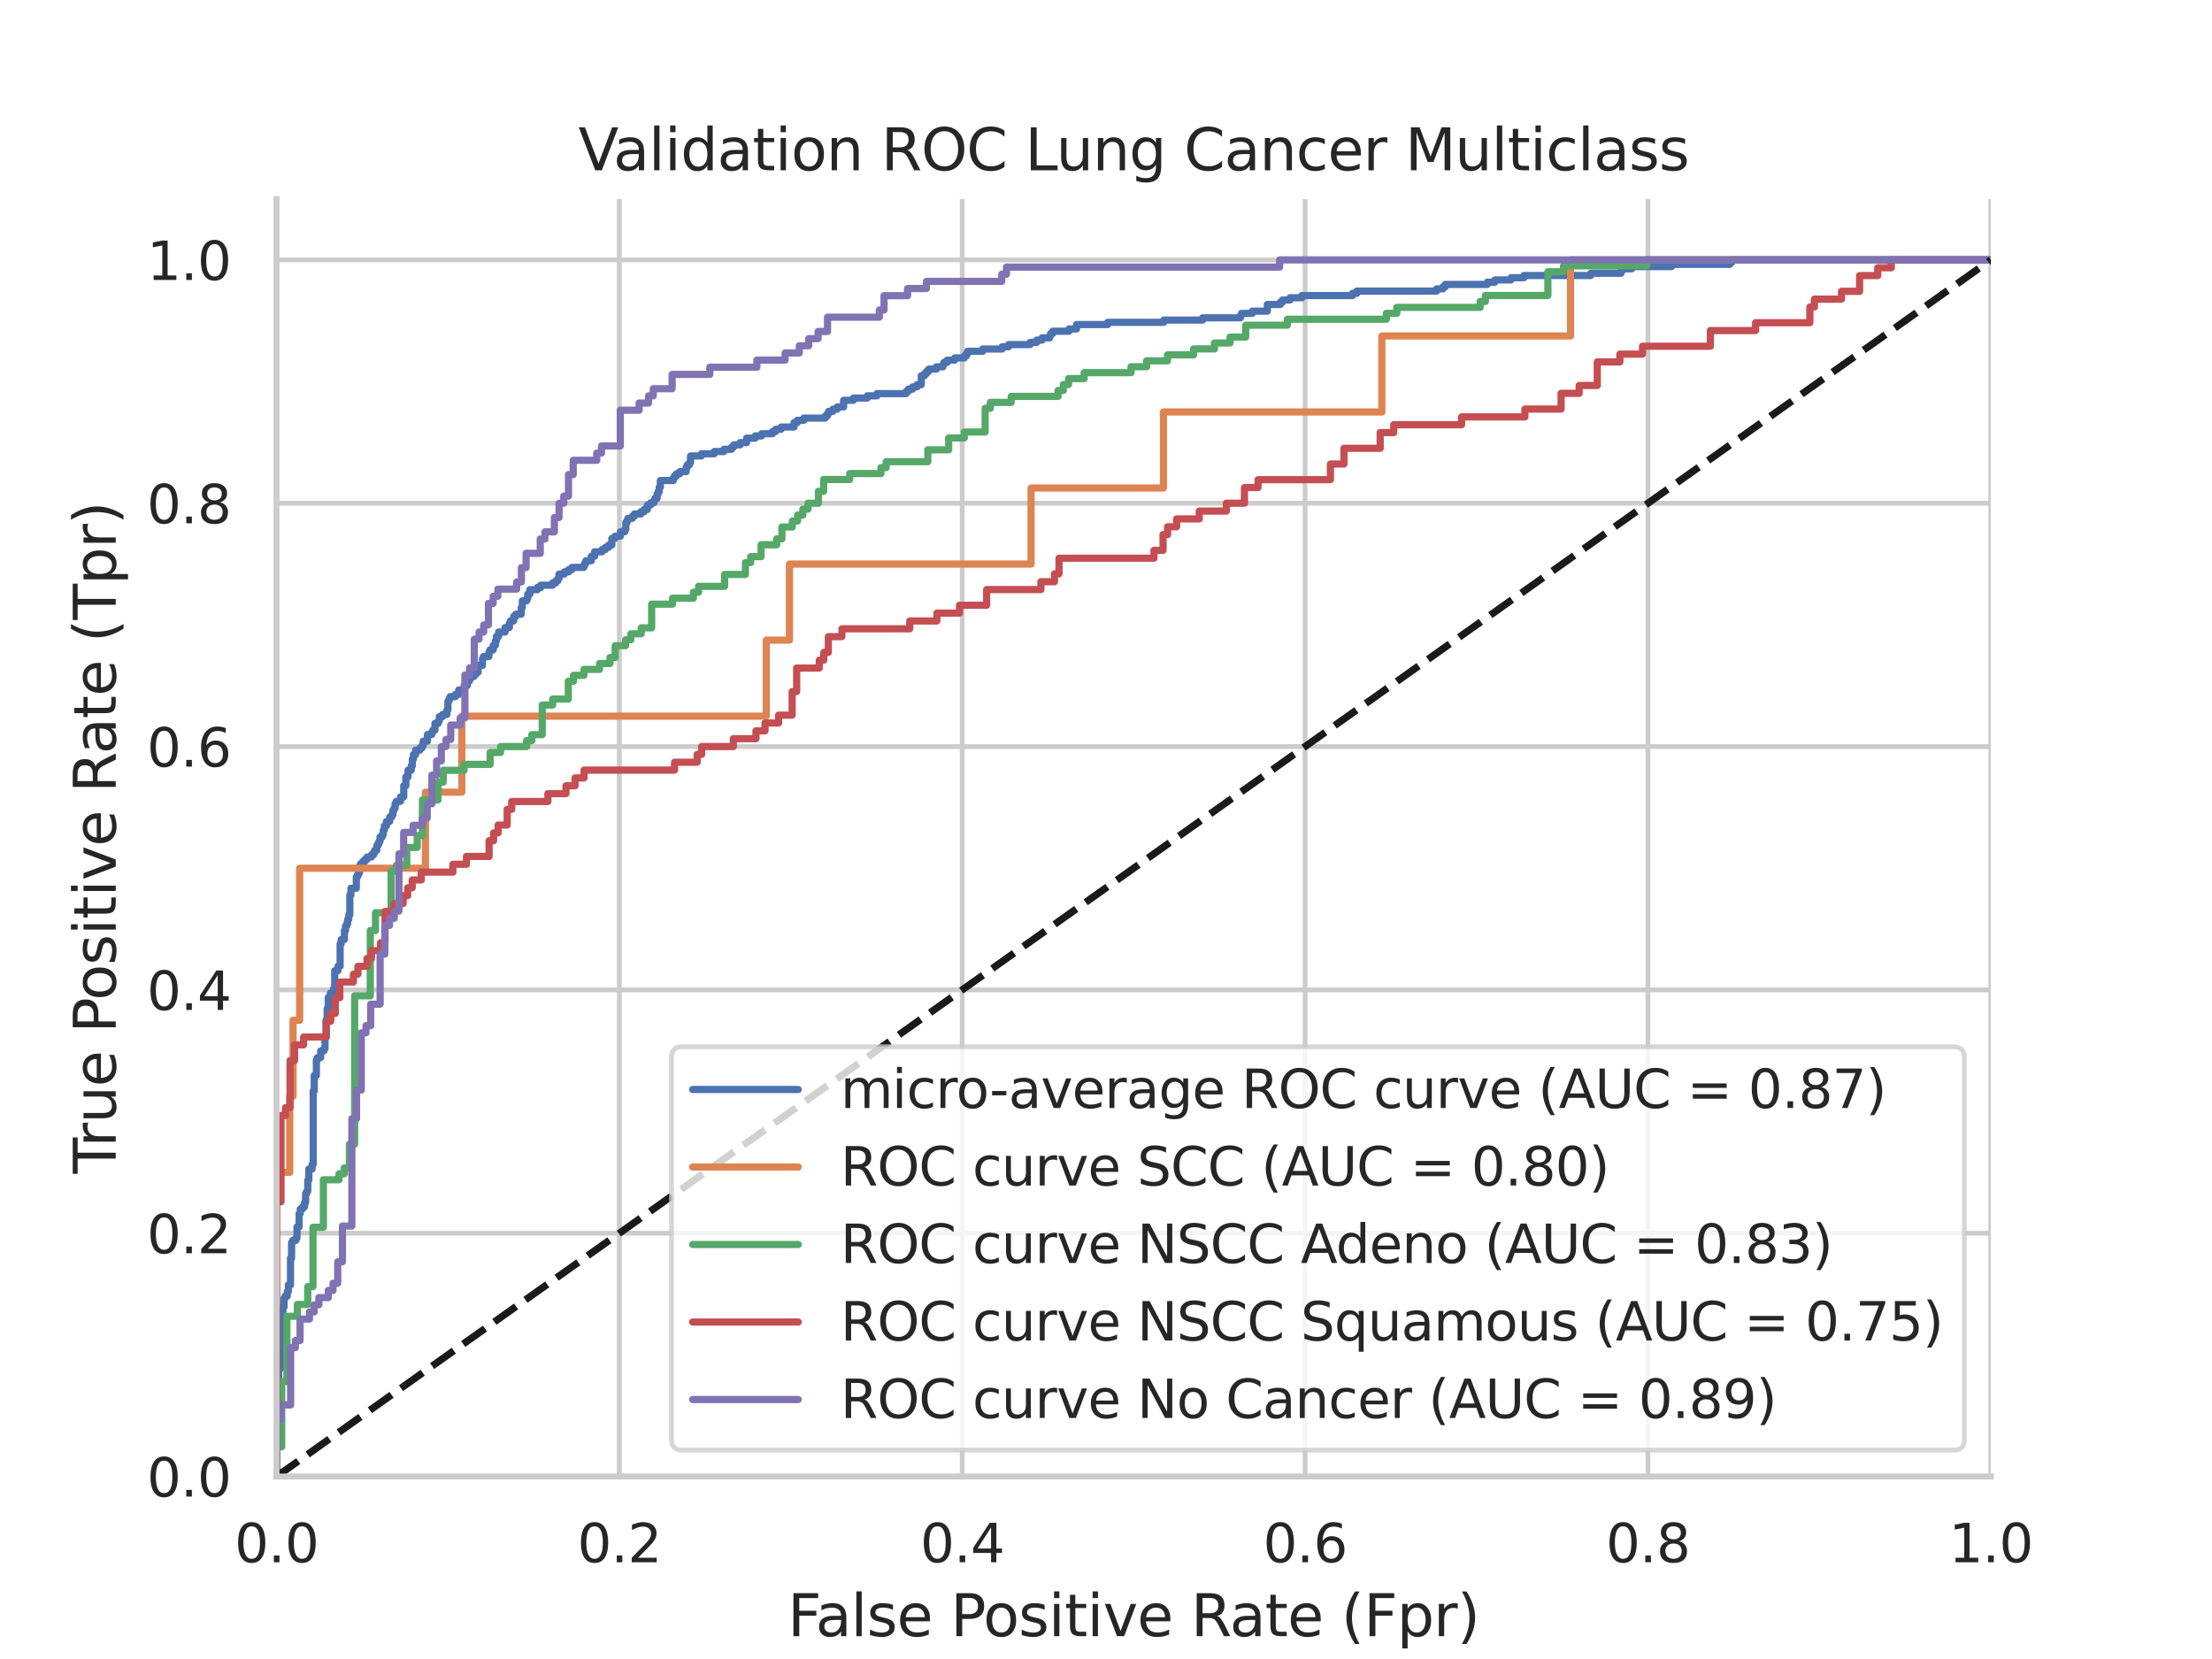 <?xml version="1.0" encoding="utf-8" standalone="no"?>
<!DOCTYPE svg PUBLIC "-//W3C//DTD SVG 1.1//EN"
  "http://www.w3.org/Graphics/SVG/1.1/DTD/svg11.dtd">
<svg xmlns:xlink="http://www.w3.org/1999/xlink" width="460.8pt" height="345.6pt" viewBox="0 0 460.8 345.6" xmlns="http://www.w3.org/2000/svg" version="1.1">
 <defs>
  <style type="text/css">*{stroke-linejoin: round; stroke-linecap: butt}</style>
 </defs>
 <g id="figure_1">
  <g id="patch_1">
   <path d="M 0 345.6 
L 460.8 345.6 
L 460.8 0 
L 0 0 
z
" style="fill: #ffffff"/>
  </g>
  <g id="axes_1">
   <g id="patch_2">
    <path d="M 57.6 307.584 
L 414.72 307.584 
L 414.72 41.472 
L 57.6 41.472 
z
" style="fill: #ffffff"/>
   </g>
   <g id="matplotlib.axis_1">
    <g id="xtick_1">
     <g id="line2d_1">
      <path d="M 57.6 307.584 
L 57.6 41.472 
" clip-path="url(#p9b53046664)" style="fill: none; stroke: #cccccc; stroke-linecap: round"/>
     </g>
     <g id="text_1">
      <!-- 0.0 -->
      <g style="fill: #262626" transform="translate(48.853 325.442) scale(0.11 -0.11)">
       <defs>
        <path id="DejaVuSans-30" d="M 2034 4250 
Q 1547 4250 1301 3770 
Q 1056 3291 1056 2328 
Q 1056 1369 1301 889 
Q 1547 409 2034 409 
Q 2525 409 2770 889 
Q 3016 1369 3016 2328 
Q 3016 3291 2770 3770 
Q 2525 4250 2034 4250 
z
M 2034 4750 
Q 2819 4750 3233 4129 
Q 3647 3509 3647 2328 
Q 3647 1150 3233 529 
Q 2819 -91 2034 -91 
Q 1250 -91 836 529 
Q 422 1150 422 2328 
Q 422 3509 836 4129 
Q 1250 4750 2034 4750 
z
" transform="scale(0.016)"/>
        <path id="DejaVuSans-2e" d="M 684 794 
L 1344 794 
L 1344 0 
L 684 0 
L 684 794 
z
" transform="scale(0.016)"/>
       </defs>
       <use xlink:href="#DejaVuSans-30"/>
       <use xlink:href="#DejaVuSans-2e" x="63.623"/>
       <use xlink:href="#DejaVuSans-30" x="95.41"/>
      </g>
     </g>
    </g>
    <g id="xtick_2">
     <g id="line2d_2">
      <path d="M 129.024 307.584 
L 129.024 41.472 
" clip-path="url(#p9b53046664)" style="fill: none; stroke: #cccccc; stroke-linecap: round"/>
     </g>
     <g id="text_2">
      <!-- 0.2 -->
      <g style="fill: #262626" transform="translate(120.277 325.442) scale(0.11 -0.11)">
       <defs>
        <path id="DejaVuSans-32" d="M 1228 531 
L 3431 531 
L 3431 0 
L 469 0 
L 469 531 
Q 828 903 1448 1529 
Q 2069 2156 2228 2338 
Q 2531 2678 2651 2914 
Q 2772 3150 2772 3378 
Q 2772 3750 2511 3984 
Q 2250 4219 1831 4219 
Q 1534 4219 1204 4116 
Q 875 4013 500 3803 
L 500 4441 
Q 881 4594 1212 4672 
Q 1544 4750 1819 4750 
Q 2544 4750 2975 4387 
Q 3406 4025 3406 3419 
Q 3406 3131 3298 2873 
Q 3191 2616 2906 2266 
Q 2828 2175 2409 1742 
Q 1991 1309 1228 531 
z
" transform="scale(0.016)"/>
       </defs>
       <use xlink:href="#DejaVuSans-30"/>
       <use xlink:href="#DejaVuSans-2e" x="63.623"/>
       <use xlink:href="#DejaVuSans-32" x="95.41"/>
      </g>
     </g>
    </g>
    <g id="xtick_3">
     <g id="line2d_3">
      <path d="M 200.448 307.584 
L 200.448 41.472 
" clip-path="url(#p9b53046664)" style="fill: none; stroke: #cccccc; stroke-linecap: round"/>
     </g>
     <g id="text_3">
      <!-- 0.4 -->
      <g style="fill: #262626" transform="translate(191.701 325.442) scale(0.11 -0.11)">
       <defs>
        <path id="DejaVuSans-34" d="M 2419 4116 
L 825 1625 
L 2419 1625 
L 2419 4116 
z
M 2253 4666 
L 3047 4666 
L 3047 1625 
L 3713 1625 
L 3713 1100 
L 3047 1100 
L 3047 0 
L 2419 0 
L 2419 1100 
L 313 1100 
L 313 1709 
L 2253 4666 
z
" transform="scale(0.016)"/>
       </defs>
       <use xlink:href="#DejaVuSans-30"/>
       <use xlink:href="#DejaVuSans-2e" x="63.623"/>
       <use xlink:href="#DejaVuSans-34" x="95.41"/>
      </g>
     </g>
    </g>
    <g id="xtick_4">
     <g id="line2d_4">
      <path d="M 271.872 307.584 
L 271.872 41.472 
" clip-path="url(#p9b53046664)" style="fill: none; stroke: #cccccc; stroke-linecap: round"/>
     </g>
     <g id="text_4">
      <!-- 0.6 -->
      <g style="fill: #262626" transform="translate(263.125 325.442) scale(0.11 -0.11)">
       <defs>
        <path id="DejaVuSans-36" d="M 2113 2584 
Q 1688 2584 1439 2293 
Q 1191 2003 1191 1497 
Q 1191 994 1439 701 
Q 1688 409 2113 409 
Q 2538 409 2786 701 
Q 3034 994 3034 1497 
Q 3034 2003 2786 2293 
Q 2538 2584 2113 2584 
z
M 3366 4563 
L 3366 3988 
Q 3128 4100 2886 4159 
Q 2644 4219 2406 4219 
Q 1781 4219 1451 3797 
Q 1122 3375 1075 2522 
Q 1259 2794 1537 2939 
Q 1816 3084 2150 3084 
Q 2853 3084 3261 2657 
Q 3669 2231 3669 1497 
Q 3669 778 3244 343 
Q 2819 -91 2113 -91 
Q 1303 -91 875 529 
Q 447 1150 447 2328 
Q 447 3434 972 4092 
Q 1497 4750 2381 4750 
Q 2619 4750 2861 4703 
Q 3103 4656 3366 4563 
z
" transform="scale(0.016)"/>
       </defs>
       <use xlink:href="#DejaVuSans-30"/>
       <use xlink:href="#DejaVuSans-2e" x="63.623"/>
       <use xlink:href="#DejaVuSans-36" x="95.41"/>
      </g>
     </g>
    </g>
    <g id="xtick_5">
     <g id="line2d_5">
      <path d="M 343.296 307.584 
L 343.296 41.472 
" clip-path="url(#p9b53046664)" style="fill: none; stroke: #cccccc; stroke-linecap: round"/>
     </g>
     <g id="text_5">
      <!-- 0.8 -->
      <g style="fill: #262626" transform="translate(334.549 325.442) scale(0.11 -0.11)">
       <defs>
        <path id="DejaVuSans-38" d="M 2034 2216 
Q 1584 2216 1326 1975 
Q 1069 1734 1069 1313 
Q 1069 891 1326 650 
Q 1584 409 2034 409 
Q 2484 409 2743 651 
Q 3003 894 3003 1313 
Q 3003 1734 2745 1975 
Q 2488 2216 2034 2216 
z
M 1403 2484 
Q 997 2584 770 2862 
Q 544 3141 544 3541 
Q 544 4100 942 4425 
Q 1341 4750 2034 4750 
Q 2731 4750 3128 4425 
Q 3525 4100 3525 3541 
Q 3525 3141 3298 2862 
Q 3072 2584 2669 2484 
Q 3125 2378 3379 2068 
Q 3634 1759 3634 1313 
Q 3634 634 3220 271 
Q 2806 -91 2034 -91 
Q 1263 -91 848 271 
Q 434 634 434 1313 
Q 434 1759 690 2068 
Q 947 2378 1403 2484 
z
M 1172 3481 
Q 1172 3119 1398 2916 
Q 1625 2713 2034 2713 
Q 2441 2713 2670 2916 
Q 2900 3119 2900 3481 
Q 2900 3844 2670 4047 
Q 2441 4250 2034 4250 
Q 1625 4250 1398 4047 
Q 1172 3844 1172 3481 
z
" transform="scale(0.016)"/>
       </defs>
       <use xlink:href="#DejaVuSans-30"/>
       <use xlink:href="#DejaVuSans-2e" x="63.623"/>
       <use xlink:href="#DejaVuSans-38" x="95.41"/>
      </g>
     </g>
    </g>
    <g id="xtick_6">
     <g id="line2d_6">
      <path d="M 414.72 307.584 
L 414.72 41.472 
" clip-path="url(#p9b53046664)" style="fill: none; stroke: #cccccc; stroke-linecap: round"/>
     </g>
     <g id="text_6">
      <!-- 1.0 -->
      <g style="fill: #262626" transform="translate(405.973 325.442) scale(0.11 -0.11)">
       <defs>
        <path id="DejaVuSans-31" d="M 794 531 
L 1825 531 
L 1825 4091 
L 703 3866 
L 703 4441 
L 1819 4666 
L 2450 4666 
L 2450 531 
L 3481 531 
L 3481 0 
L 794 0 
L 794 531 
z
" transform="scale(0.016)"/>
       </defs>
       <use xlink:href="#DejaVuSans-31"/>
       <use xlink:href="#DejaVuSans-2e" x="63.623"/>
       <use xlink:href="#DejaVuSans-30" x="95.41"/>
      </g>
     </g>
    </g>
    <g id="text_7">
     <!-- False Positive Rate (Fpr) -->
     <g style="fill: #262626" transform="translate(164.085 340.848) scale(0.12 -0.12)">
      <defs>
       <path id="DejaVuSans-46" d="M 628 4666 
L 3309 4666 
L 3309 4134 
L 1259 4134 
L 1259 2759 
L 3109 2759 
L 3109 2228 
L 1259 2228 
L 1259 0 
L 628 0 
L 628 4666 
z
" transform="scale(0.016)"/>
       <path id="DejaVuSans-61" d="M 2194 1759 
Q 1497 1759 1228 1600 
Q 959 1441 959 1056 
Q 959 750 1161 570 
Q 1363 391 1709 391 
Q 2188 391 2477 730 
Q 2766 1069 2766 1631 
L 2766 1759 
L 2194 1759 
z
M 3341 1997 
L 3341 0 
L 2766 0 
L 2766 531 
Q 2569 213 2275 61 
Q 1981 -91 1556 -91 
Q 1019 -91 701 211 
Q 384 513 384 1019 
Q 384 1609 779 1909 
Q 1175 2209 1959 2209 
L 2766 2209 
L 2766 2266 
Q 2766 2663 2505 2880 
Q 2244 3097 1772 3097 
Q 1472 3097 1187 3025 
Q 903 2953 641 2809 
L 641 3341 
Q 956 3463 1253 3523 
Q 1550 3584 1831 3584 
Q 2591 3584 2966 3190 
Q 3341 2797 3341 1997 
z
" transform="scale(0.016)"/>
       <path id="DejaVuSans-6c" d="M 603 4863 
L 1178 4863 
L 1178 0 
L 603 0 
L 603 4863 
z
" transform="scale(0.016)"/>
       <path id="DejaVuSans-73" d="M 2834 3397 
L 2834 2853 
Q 2591 2978 2328 3040 
Q 2066 3103 1784 3103 
Q 1356 3103 1142 2972 
Q 928 2841 928 2578 
Q 928 2378 1081 2264 
Q 1234 2150 1697 2047 
L 1894 2003 
Q 2506 1872 2764 1633 
Q 3022 1394 3022 966 
Q 3022 478 2636 193 
Q 2250 -91 1575 -91 
Q 1294 -91 989 -36 
Q 684 19 347 128 
L 347 722 
Q 666 556 975 473 
Q 1284 391 1588 391 
Q 1994 391 2212 530 
Q 2431 669 2431 922 
Q 2431 1156 2273 1281 
Q 2116 1406 1581 1522 
L 1381 1569 
Q 847 1681 609 1914 
Q 372 2147 372 2553 
Q 372 3047 722 3315 
Q 1072 3584 1716 3584 
Q 2034 3584 2315 3537 
Q 2597 3491 2834 3397 
z
" transform="scale(0.016)"/>
       <path id="DejaVuSans-65" d="M 3597 1894 
L 3597 1613 
L 953 1613 
Q 991 1019 1311 708 
Q 1631 397 2203 397 
Q 2534 397 2845 478 
Q 3156 559 3463 722 
L 3463 178 
Q 3153 47 2828 -22 
Q 2503 -91 2169 -91 
Q 1331 -91 842 396 
Q 353 884 353 1716 
Q 353 2575 817 3079 
Q 1281 3584 2069 3584 
Q 2775 3584 3186 3129 
Q 3597 2675 3597 1894 
z
M 3022 2063 
Q 3016 2534 2758 2815 
Q 2500 3097 2075 3097 
Q 1594 3097 1305 2825 
Q 1016 2553 972 2059 
L 3022 2063 
z
" transform="scale(0.016)"/>
       <path id="DejaVuSans-20" transform="scale(0.016)"/>
       <path id="DejaVuSans-50" d="M 1259 4147 
L 1259 2394 
L 2053 2394 
Q 2494 2394 2734 2622 
Q 2975 2850 2975 3272 
Q 2975 3691 2734 3919 
Q 2494 4147 2053 4147 
L 1259 4147 
z
M 628 4666 
L 2053 4666 
Q 2838 4666 3239 4311 
Q 3641 3956 3641 3272 
Q 3641 2581 3239 2228 
Q 2838 1875 2053 1875 
L 1259 1875 
L 1259 0 
L 628 0 
L 628 4666 
z
" transform="scale(0.016)"/>
       <path id="DejaVuSans-6f" d="M 1959 3097 
Q 1497 3097 1228 2736 
Q 959 2375 959 1747 
Q 959 1119 1226 758 
Q 1494 397 1959 397 
Q 2419 397 2687 759 
Q 2956 1122 2956 1747 
Q 2956 2369 2687 2733 
Q 2419 3097 1959 3097 
z
M 1959 3584 
Q 2709 3584 3137 3096 
Q 3566 2609 3566 1747 
Q 3566 888 3137 398 
Q 2709 -91 1959 -91 
Q 1206 -91 779 398 
Q 353 888 353 1747 
Q 353 2609 779 3096 
Q 1206 3584 1959 3584 
z
" transform="scale(0.016)"/>
       <path id="DejaVuSans-69" d="M 603 3500 
L 1178 3500 
L 1178 0 
L 603 0 
L 603 3500 
z
M 603 4863 
L 1178 4863 
L 1178 4134 
L 603 4134 
L 603 4863 
z
" transform="scale(0.016)"/>
       <path id="DejaVuSans-74" d="M 1172 4494 
L 1172 3500 
L 2356 3500 
L 2356 3053 
L 1172 3053 
L 1172 1153 
Q 1172 725 1289 603 
Q 1406 481 1766 481 
L 2356 481 
L 2356 0 
L 1766 0 
Q 1100 0 847 248 
Q 594 497 594 1153 
L 594 3053 
L 172 3053 
L 172 3500 
L 594 3500 
L 594 4494 
L 1172 4494 
z
" transform="scale(0.016)"/>
       <path id="DejaVuSans-76" d="M 191 3500 
L 800 3500 
L 1894 563 
L 2988 3500 
L 3597 3500 
L 2284 0 
L 1503 0 
L 191 3500 
z
" transform="scale(0.016)"/>
       <path id="DejaVuSans-52" d="M 2841 2188 
Q 3044 2119 3236 1894 
Q 3428 1669 3622 1275 
L 4263 0 
L 3584 0 
L 2988 1197 
Q 2756 1666 2539 1819 
Q 2322 1972 1947 1972 
L 1259 1972 
L 1259 0 
L 628 0 
L 628 4666 
L 2053 4666 
Q 2853 4666 3247 4331 
Q 3641 3997 3641 3322 
Q 3641 2881 3436 2590 
Q 3231 2300 2841 2188 
z
M 1259 4147 
L 1259 2491 
L 2053 2491 
Q 2509 2491 2742 2702 
Q 2975 2913 2975 3322 
Q 2975 3731 2742 3939 
Q 2509 4147 2053 4147 
L 1259 4147 
z
" transform="scale(0.016)"/>
       <path id="DejaVuSans-28" d="M 1984 4856 
Q 1566 4138 1362 3434 
Q 1159 2731 1159 2009 
Q 1159 1288 1364 580 
Q 1569 -128 1984 -844 
L 1484 -844 
Q 1016 -109 783 600 
Q 550 1309 550 2009 
Q 550 2706 781 3412 
Q 1013 4119 1484 4856 
L 1984 4856 
z
" transform="scale(0.016)"/>
       <path id="DejaVuSans-70" d="M 1159 525 
L 1159 -1331 
L 581 -1331 
L 581 3500 
L 1159 3500 
L 1159 2969 
Q 1341 3281 1617 3432 
Q 1894 3584 2278 3584 
Q 2916 3584 3314 3078 
Q 3713 2572 3713 1747 
Q 3713 922 3314 415 
Q 2916 -91 2278 -91 
Q 1894 -91 1617 61 
Q 1341 213 1159 525 
z
M 3116 1747 
Q 3116 2381 2855 2742 
Q 2594 3103 2138 3103 
Q 1681 3103 1420 2742 
Q 1159 2381 1159 1747 
Q 1159 1113 1420 752 
Q 1681 391 2138 391 
Q 2594 391 2855 752 
Q 3116 1113 3116 1747 
z
" transform="scale(0.016)"/>
       <path id="DejaVuSans-72" d="M 2631 2963 
Q 2534 3019 2420 3045 
Q 2306 3072 2169 3072 
Q 1681 3072 1420 2755 
Q 1159 2438 1159 1844 
L 1159 0 
L 581 0 
L 581 3500 
L 1159 3500 
L 1159 2956 
Q 1341 3275 1631 3429 
Q 1922 3584 2338 3584 
Q 2397 3584 2469 3576 
Q 2541 3569 2628 3553 
L 2631 2963 
z
" transform="scale(0.016)"/>
       <path id="DejaVuSans-29" d="M 513 4856 
L 1013 4856 
Q 1481 4119 1714 3412 
Q 1947 2706 1947 2009 
Q 1947 1309 1714 600 
Q 1481 -109 1013 -844 
L 513 -844 
Q 928 -128 1133 580 
Q 1338 1288 1338 2009 
Q 1338 2731 1133 3434 
Q 928 4138 513 4856 
z
" transform="scale(0.016)"/>
      </defs>
      <use xlink:href="#DejaVuSans-46"/>
      <use xlink:href="#DejaVuSans-61" x="48.395"/>
      <use xlink:href="#DejaVuSans-6c" x="109.674"/>
      <use xlink:href="#DejaVuSans-73" x="137.457"/>
      <use xlink:href="#DejaVuSans-65" x="189.557"/>
      <use xlink:href="#DejaVuSans-20" x="251.08"/>
      <use xlink:href="#DejaVuSans-50" x="282.867"/>
      <use xlink:href="#DejaVuSans-6f" x="339.545"/>
      <use xlink:href="#DejaVuSans-73" x="400.727"/>
      <use xlink:href="#DejaVuSans-69" x="452.826"/>
      <use xlink:href="#DejaVuSans-74" x="480.609"/>
      <use xlink:href="#DejaVuSans-69" x="519.818"/>
      <use xlink:href="#DejaVuSans-76" x="547.602"/>
      <use xlink:href="#DejaVuSans-65" x="606.781"/>
      <use xlink:href="#DejaVuSans-20" x="668.305"/>
      <use xlink:href="#DejaVuSans-52" x="700.092"/>
      <use xlink:href="#DejaVuSans-61" x="767.324"/>
      <use xlink:href="#DejaVuSans-74" x="828.604"/>
      <use xlink:href="#DejaVuSans-65" x="867.812"/>
      <use xlink:href="#DejaVuSans-20" x="929.336"/>
      <use xlink:href="#DejaVuSans-28" x="961.123"/>
      <use xlink:href="#DejaVuSans-46" x="1000.137"/>
      <use xlink:href="#DejaVuSans-70" x="1057.656"/>
      <use xlink:href="#DejaVuSans-72" x="1121.133"/>
      <use xlink:href="#DejaVuSans-29" x="1162.246"/>
     </g>
    </g>
   </g>
   <g id="matplotlib.axis_2">
    <g id="ytick_1">
     <g id="line2d_7">
      <path d="M 57.6 307.584 
L 414.72 307.584 
" clip-path="url(#p9b53046664)" style="fill: none; stroke: #cccccc; stroke-linecap: round"/>
     </g>
     <g id="text_8">
      <!-- 0.0 -->
      <g style="fill: #262626" transform="translate(30.607 311.763) scale(0.11 -0.11)">
       <use xlink:href="#DejaVuSans-30"/>
       <use xlink:href="#DejaVuSans-2e" x="63.623"/>
       <use xlink:href="#DejaVuSans-30" x="95.41"/>
      </g>
     </g>
    </g>
    <g id="ytick_2">
     <g id="line2d_8">
      <path d="M 57.6 256.896 
L 414.72 256.896 
" clip-path="url(#p9b53046664)" style="fill: none; stroke: #cccccc; stroke-linecap: round"/>
     </g>
     <g id="text_9">
      <!-- 0.2 -->
      <g style="fill: #262626" transform="translate(30.607 261.075) scale(0.11 -0.11)">
       <use xlink:href="#DejaVuSans-30"/>
       <use xlink:href="#DejaVuSans-2e" x="63.623"/>
       <use xlink:href="#DejaVuSans-32" x="95.41"/>
      </g>
     </g>
    </g>
    <g id="ytick_3">
     <g id="line2d_9">
      <path d="M 57.6 206.208 
L 414.72 206.208 
" clip-path="url(#p9b53046664)" style="fill: none; stroke: #cccccc; stroke-linecap: round"/>
     </g>
     <g id="text_10">
      <!-- 0.4 -->
      <g style="fill: #262626" transform="translate(30.607 210.387) scale(0.11 -0.11)">
       <use xlink:href="#DejaVuSans-30"/>
       <use xlink:href="#DejaVuSans-2e" x="63.623"/>
       <use xlink:href="#DejaVuSans-34" x="95.41"/>
      </g>
     </g>
    </g>
    <g id="ytick_4">
     <g id="line2d_10">
      <path d="M 57.6 155.52 
L 414.72 155.52 
" clip-path="url(#p9b53046664)" style="fill: none; stroke: #cccccc; stroke-linecap: round"/>
     </g>
     <g id="text_11">
      <!-- 0.6 -->
      <g style="fill: #262626" transform="translate(30.607 159.699) scale(0.11 -0.11)">
       <use xlink:href="#DejaVuSans-30"/>
       <use xlink:href="#DejaVuSans-2e" x="63.623"/>
       <use xlink:href="#DejaVuSans-36" x="95.41"/>
      </g>
     </g>
    </g>
    <g id="ytick_5">
     <g id="line2d_11">
      <path d="M 57.6 104.832 
L 414.72 104.832 
" clip-path="url(#p9b53046664)" style="fill: none; stroke: #cccccc; stroke-linecap: round"/>
     </g>
     <g id="text_12">
      <!-- 0.8 -->
      <g style="fill: #262626" transform="translate(30.607 109.011) scale(0.11 -0.11)">
       <use xlink:href="#DejaVuSans-30"/>
       <use xlink:href="#DejaVuSans-2e" x="63.623"/>
       <use xlink:href="#DejaVuSans-38" x="95.41"/>
      </g>
     </g>
    </g>
    <g id="ytick_6">
     <g id="line2d_12">
      <path d="M 57.6 54.144 
L 414.72 54.144 
" clip-path="url(#p9b53046664)" style="fill: none; stroke: #cccccc; stroke-linecap: round"/>
     </g>
     <g id="text_13">
      <!-- 1.0 -->
      <g style="fill: #262626" transform="translate(30.607 58.323) scale(0.11 -0.11)">
       <use xlink:href="#DejaVuSans-31"/>
       <use xlink:href="#DejaVuSans-2e" x="63.623"/>
       <use xlink:href="#DejaVuSans-30" x="95.41"/>
      </g>
     </g>
    </g>
    <g id="text_14">
     <!-- True Positive Rate (Tpr) -->
     <g style="fill: #262626" transform="translate(24.111 244.493) rotate(-90) scale(0.12 -0.12)">
      <defs>
       <path id="DejaVuSans-54" d="M -19 4666 
L 3928 4666 
L 3928 4134 
L 2272 4134 
L 2272 0 
L 1638 0 
L 1638 4134 
L -19 4134 
L -19 4666 
z
" transform="scale(0.016)"/>
       <path id="DejaVuSans-75" d="M 544 1381 
L 544 3500 
L 1119 3500 
L 1119 1403 
Q 1119 906 1312 657 
Q 1506 409 1894 409 
Q 2359 409 2629 706 
Q 2900 1003 2900 1516 
L 2900 3500 
L 3475 3500 
L 3475 0 
L 2900 0 
L 2900 538 
Q 2691 219 2414 64 
Q 2138 -91 1772 -91 
Q 1169 -91 856 284 
Q 544 659 544 1381 
z
M 1991 3584 
L 1991 3584 
z
" transform="scale(0.016)"/>
      </defs>
      <use xlink:href="#DejaVuSans-54"/>
      <use xlink:href="#DejaVuSans-72" x="46.334"/>
      <use xlink:href="#DejaVuSans-75" x="87.447"/>
      <use xlink:href="#DejaVuSans-65" x="150.826"/>
      <use xlink:href="#DejaVuSans-20" x="212.35"/>
      <use xlink:href="#DejaVuSans-50" x="244.137"/>
      <use xlink:href="#DejaVuSans-6f" x="300.814"/>
      <use xlink:href="#DejaVuSans-73" x="361.996"/>
      <use xlink:href="#DejaVuSans-69" x="414.096"/>
      <use xlink:href="#DejaVuSans-74" x="441.879"/>
      <use xlink:href="#DejaVuSans-69" x="481.088"/>
      <use xlink:href="#DejaVuSans-76" x="508.871"/>
      <use xlink:href="#DejaVuSans-65" x="568.051"/>
      <use xlink:href="#DejaVuSans-20" x="629.574"/>
      <use xlink:href="#DejaVuSans-52" x="661.361"/>
      <use xlink:href="#DejaVuSans-61" x="728.594"/>
      <use xlink:href="#DejaVuSans-74" x="789.873"/>
      <use xlink:href="#DejaVuSans-65" x="829.082"/>
      <use xlink:href="#DejaVuSans-20" x="890.605"/>
      <use xlink:href="#DejaVuSans-28" x="922.393"/>
      <use xlink:href="#DejaVuSans-54" x="961.406"/>
      <use xlink:href="#DejaVuSans-70" x="1022.49"/>
      <use xlink:href="#DejaVuSans-72" x="1085.967"/>
      <use xlink:href="#DejaVuSans-29" x="1127.08"/>
     </g>
    </g>
   </g>
   <g id="line2d_13">
    <path d="M 57.6 307.584 
L 57.6 298.3 
L 57.825 298.3 
L 57.825 289.017 
L 58.049 289.017 
L 58.049 285.304 
L 58.274 285.304 
L 58.274 284.839 
L 58.723 284.839 
L 58.723 273.235 
L 58.948 273.235 
L 58.948 272.307 
L 59.172 272.307 
L 59.172 270.45 
L 59.397 270.45 
L 59.397 269.986 
L 59.846 269.986 
L 59.846 269.057 
L 60.071 269.057 
L 60.071 267.665 
L 60.52 267.665 
L 60.52 262.095 
L 60.744 262.095 
L 60.744 258.846 
L 60.969 258.846 
L 60.969 258.381 
L 61.643 258.381 
L 61.643 257.917 
L 61.867 257.917 
L 61.867 255.596 
L 62.317 255.596 
L 62.317 252.811 
L 62.541 252.811 
L 62.541 251.883 
L 62.99 251.883 
L 62.99 251.419 
L 63.44 251.419 
L 63.44 250.49 
L 63.664 250.49 
L 63.664 248.634 
L 63.889 248.634 
L 63.889 248.169 
L 64.114 248.169 
L 64.114 245.849 
L 64.338 245.849 
L 64.338 243.528 
L 65.012 243.528 
L 65.012 242.599 
L 65.237 242.599 
L 65.237 227.282 
L 65.461 227.282 
L 65.461 224.032 
L 65.91 224.032 
L 65.91 220.783 
L 66.135 220.783 
L 66.135 220.319 
L 66.809 220.319 
L 66.809 218.926 
L 67.483 218.926 
L 67.483 218.462 
L 67.707 218.462 
L 67.707 216.141 
L 67.932 216.141 
L 67.932 212.428 
L 68.156 212.428 
L 68.156 210.107 
L 68.381 210.107 
L 68.381 207.786 
L 68.83 207.786 
L 68.83 206.858 
L 69.504 206.858 
L 69.504 205.929 
L 69.729 205.929 
L 69.729 202.216 
L 70.402 202.216 
L 70.402 201.288 
L 70.852 201.288 
L 70.852 196.646 
L 71.076 196.646 
L 71.076 195.718 
L 71.75 195.718 
L 71.75 193.861 
L 71.975 193.861 
L 71.975 192.933 
L 72.199 192.933 
L 72.199 192.468 
L 72.424 192.468 
L 72.424 191.54 
L 72.648 191.54 
L 72.648 190.612 
L 72.873 190.612 
L 72.873 186.434 
L 73.098 186.434 
L 73.098 185.042 
L 74.221 185.042 
L 74.221 182.721 
L 74.445 182.721 
L 74.445 182.257 
L 74.67 182.257 
L 74.67 181.792 
L 74.894 181.792 
L 74.894 180.4 
L 75.119 180.4 
L 75.119 179.936 
L 75.568 179.936 
L 75.568 179.471 
L 76.018 179.471 
L 76.018 179.007 
L 76.467 179.007 
L 76.467 178.543 
L 77.365 178.543 
L 77.365 178.079 
L 77.814 178.079 
L 77.814 177.615 
L 78.039 177.615 
L 78.039 177.151 
L 78.488 177.151 
L 78.488 176.222 
L 78.713 176.222 
L 78.713 175.758 
L 78.937 175.758 
L 78.937 175.294 
L 79.162 175.294 
L 79.162 174.366 
L 79.611 174.366 
L 79.611 173.901 
L 79.836 173.901 
L 79.836 172.973 
L 80.06 172.973 
L 80.06 172.045 
L 80.51 172.045 
L 80.51 171.116 
L 81.183 171.116 
L 81.183 170.188 
L 81.633 170.188 
L 81.633 169.724 
L 81.857 169.724 
L 81.857 168.795 
L 82.082 168.795 
L 82.082 168.331 
L 82.306 168.331 
L 82.306 167.403 
L 82.531 167.403 
L 82.531 166.939 
L 83.429 166.939 
L 83.429 166.01 
L 84.103 166.01 
L 84.103 163.689 
L 84.552 163.689 
L 84.552 161.833 
L 85.002 161.833 
L 85.002 160.44 
L 85.675 160.44 
L 85.675 159.512 
L 85.9 159.512 
L 85.9 158.119 
L 86.125 158.119 
L 86.125 157.191 
L 86.574 157.191 
L 86.574 156.263 
L 87.472 156.263 
L 87.472 155.799 
L 87.922 155.799 
L 87.922 155.334 
L 88.146 155.334 
L 88.146 154.406 
L 89.045 154.406 
L 89.045 153.013 
L 89.943 153.013 
L 89.943 152.549 
L 90.168 152.549 
L 90.168 152.085 
L 90.617 152.085 
L 90.617 150.693 
L 91.291 150.693 
L 91.291 150.228 
L 91.515 150.228 
L 91.515 149.3 
L 92.189 149.3 
L 92.189 148.836 
L 93.087 148.836 
L 93.087 147.908 
L 93.312 147.908 
L 93.312 146.051 
L 93.537 146.051 
L 93.537 145.587 
L 93.761 145.587 
L 93.761 145.122 
L 94.884 145.122 
L 94.884 144.658 
L 95.558 144.658 
L 95.558 143.73 
L 96.681 143.73 
L 96.681 142.802 
L 97.355 142.802 
L 97.355 141.873 
L 97.804 141.873 
L 97.804 141.409 
L 98.029 141.409 
L 98.029 140.945 
L 98.702 140.945 
L 98.702 140.481 
L 99.152 140.481 
L 99.152 140.017 
L 99.601 140.017 
L 99.601 138.624 
L 100.499 138.624 
L 100.499 137.231 
L 100.724 137.231 
L 100.724 136.767 
L 101.847 136.767 
L 101.847 135.839 
L 102.072 135.839 
L 102.072 135.375 
L 102.745 135.375 
L 102.745 134.446 
L 103.195 134.446 
L 103.195 133.518 
L 103.419 133.518 
L 103.419 132.59 
L 103.868 132.59 
L 103.868 131.661 
L 105.216 131.661 
L 105.216 130.733 
L 106.114 130.733 
L 106.114 129.805 
L 106.339 129.805 
L 106.339 129.34 
L 107.013 129.34 
L 107.013 128.412 
L 107.462 128.412 
L 107.462 127.948 
L 108.585 127.948 
L 108.585 126.555 
L 108.81 126.555 
L 108.81 125.163 
L 109.708 125.163 
L 109.708 124.699 
L 109.933 124.699 
L 109.933 123.77 
L 110.382 123.77 
L 110.382 122.842 
L 111.954 122.842 
L 111.954 122.378 
L 112.628 122.378 
L 112.628 121.914 
L 115.099 121.914 
L 115.099 121.449 
L 115.772 121.449 
L 115.772 120.985 
L 116.222 120.985 
L 116.222 120.521 
L 116.446 120.521 
L 116.446 119.593 
L 117.569 119.593 
L 117.569 119.129 
L 118.468 119.129 
L 118.468 118.664 
L 119.141 118.664 
L 119.141 118.2 
L 121.612 118.2 
L 121.612 117.736 
L 121.837 117.736 
L 121.837 117.272 
L 122.061 117.272 
L 122.061 116.808 
L 123.184 116.808 
L 123.184 115.879 
L 123.858 115.879 
L 123.858 114.951 
L 125.43 114.951 
L 125.43 114.487 
L 126.104 114.487 
L 126.104 114.023 
L 126.778 114.023 
L 126.778 113.559 
L 127.452 113.559 
L 127.452 112.166 
L 128.126 112.166 
L 128.126 111.702 
L 129.249 111.702 
L 129.249 110.773 
L 130.147 110.773 
L 130.147 110.309 
L 130.372 110.309 
L 130.372 108.917 
L 130.596 108.917 
L 130.596 108.453 
L 130.821 108.453 
L 130.821 107.988 
L 131.719 107.988 
L 131.719 107.524 
L 132.168 107.524 
L 132.168 107.06 
L 133.516 107.06 
L 133.516 106.596 
L 134.19 106.596 
L 134.19 106.132 
L 134.864 106.132 
L 134.864 105.203 
L 135.538 105.203 
L 135.538 104.739 
L 136.211 104.739 
L 136.211 104.275 
L 136.436 104.275 
L 136.436 103.811 
L 136.885 103.811 
L 136.885 102.882 
L 137.11 102.882 
L 137.11 102.418 
L 137.334 102.418 
L 137.334 101.49 
L 137.559 101.49 
L 137.559 100.097 
L 140.254 100.097 
L 140.254 99.633 
L 140.479 99.633 
L 140.479 99.169 
L 140.928 99.169 
L 140.928 98.705 
L 141.602 98.705 
L 141.602 98.241 
L 142.949 98.241 
L 142.949 97.312 
L 143.174 97.312 
L 143.174 96.848 
L 143.623 96.848 
L 143.623 96.384 
L 143.848 96.384 
L 143.848 94.991 
L 146.094 94.991 
L 146.094 94.527 
L 148.789 94.527 
L 148.789 94.063 
L 150.811 94.063 
L 150.811 93.599 
L 152.383 93.599 
L 152.383 93.135 
L 152.832 93.135 
L 152.832 92.671 
L 154.18 92.671 
L 154.18 92.206 
L 155.527 92.206 
L 155.527 91.278 
L 157.324 91.278 
L 157.324 90.814 
L 158.672 90.814 
L 158.672 90.35 
L 160.918 90.35 
L 160.918 89.886 
L 161.592 89.886 
L 161.592 89.421 
L 162.715 89.421 
L 162.715 88.957 
L 165.41 88.957 
L 165.41 88.029 
L 166.084 88.029 
L 166.084 87.565 
L 167.431 87.565 
L 167.431 87.1 
L 171.923 87.1 
L 171.923 86.636 
L 172.373 86.636 
L 172.373 86.172 
L 172.597 86.172 
L 172.597 85.708 
L 173.496 85.708 
L 173.496 85.244 
L 174.394 85.244 
L 174.394 84.78 
L 175.742 84.78 
L 175.742 83.387 
L 177.763 83.387 
L 177.763 82.923 
L 180.683 82.923 
L 180.683 82.459 
L 182.704 82.459 
L 182.704 81.995 
L 188.769 81.995 
L 188.769 81.53 
L 189.218 81.53 
L 189.218 81.066 
L 190.116 81.066 
L 190.116 80.602 
L 191.015 80.602 
L 191.015 80.138 
L 191.913 80.138 
L 191.913 78.281 
L 192.587 78.281 
L 192.587 77.817 
L 193.036 77.817 
L 193.036 77.353 
L 193.485 77.353 
L 193.485 76.889 
L 195.058 76.889 
L 195.058 76.424 
L 196.405 76.424 
L 196.405 75.96 
L 196.63 75.96 
L 196.63 75.496 
L 197.304 75.496 
L 197.304 75.032 
L 198.876 75.032 
L 198.876 74.568 
L 200.897 74.568 
L 200.897 74.104 
L 201.346 74.104 
L 201.346 73.639 
L 201.571 73.639 
L 201.571 73.175 
L 204.715 73.175 
L 204.715 72.711 
L 208.758 72.711 
L 208.758 72.247 
L 210.106 72.247 
L 210.106 71.783 
L 214.598 71.783 
L 214.598 71.319 
L 215.946 71.319 
L 215.946 70.854 
L 217.069 70.854 
L 217.069 70.39 
L 218.641 70.39 
L 218.641 69.926 
L 218.866 69.926 
L 218.866 69.462 
L 219.315 69.462 
L 219.315 68.998 
L 222.684 68.998 
L 222.684 68.533 
L 224.256 68.533 
L 224.256 67.605 
L 230.77 67.605 
L 230.77 67.141 
L 242.449 67.141 
L 242.449 66.677 
L 250.535 66.677 
L 250.535 66.213 
L 258.396 66.213 
L 258.396 65.748 
L 258.62 65.748 
L 258.62 65.284 
L 260.866 65.284 
L 260.866 64.82 
L 264.011 64.82 
L 264.011 63.428 
L 266.706 63.428 
L 266.706 62.963 
L 267.155 62.963 
L 267.155 62.499 
L 268.728 62.499 
L 268.728 62.035 
L 271.198 62.035 
L 271.198 61.571 
L 281.755 61.571 
L 281.755 61.107 
L 282.653 61.107 
L 282.653 60.642 
L 299.274 60.642 
L 299.274 60.178 
L 300.621 60.178 
L 300.621 59.714 
L 301.07 59.714 
L 301.07 59.25 
L 309.83 59.25 
L 309.83 58.786 
L 311.402 58.786 
L 311.402 58.322 
L 314.771 58.322 
L 314.771 57.857 
L 317.467 57.857 
L 317.467 57.393 
L 331.392 57.393 
L 331.392 56.929 
L 337.681 56.929 
L 337.681 56.465 
L 337.906 56.465 
L 337.906 56.001 
L 339.927 56.001 
L 339.927 55.537 
L 348.237 55.537 
L 348.237 55.072 
L 360.366 55.072 
L 360.366 54.608 
L 360.815 54.608 
L 360.815 54.144 
L 414.72 54.144 
L 414.72 54.144 
" clip-path="url(#p9b53046664)" style="fill: none; stroke: #4c72b0; stroke-width: 1.5; stroke-linecap: round"/>
   </g>
   <g id="line2d_14">
    <path d="M 57.6 307.584 
L 57.6 291.744 
L 57.6 244.224 
L 60.358 244.224 
L 60.358 228.384 
L 61.047 228.384 
L 61.047 212.544 
L 62.426 212.544 
L 62.426 180.864 
L 88.624 180.864 
L 88.624 165.024 
L 96.208 165.024 
L 96.208 149.184 
L 159.634 149.184 
L 159.634 133.344 
L 164.46 133.344 
L 164.46 117.504 
L 214.788 117.504 
L 214.788 101.664 
L 242.365 101.664 
L 242.365 85.824 
L 287.867 85.824 
L 287.867 69.984 
L 327.164 69.984 
L 327.164 54.144 
L 414.72 54.144 
" clip-path="url(#p9b53046664)" style="fill: none; stroke: #dd8452; stroke-width: 1.5; stroke-linecap: round"/>
   </g>
   <g id="line2d_15">
    <path d="M 57.6 307.584 
L 57.6 301.403 
L 58.685 301.403 
L 58.685 287.803 
L 59.771 287.803 
L 59.771 274.204 
L 61.942 274.204 
L 61.942 271.732 
L 64.113 271.732 
L 64.113 268.023 
L 65.198 268.023 
L 65.198 255.66 
L 67.369 255.66 
L 67.369 245.769 
L 70.626 245.769 
L 70.626 244.533 
L 71.711 244.533 
L 71.711 243.297 
L 72.797 243.297 
L 72.797 238.352 
L 73.882 238.352 
L 73.882 207.444 
L 77.138 207.444 
L 77.138 193.845 
L 78.224 193.845 
L 78.224 190.136 
L 81.48 190.136 
L 81.48 181.482 
L 82.566 181.482 
L 82.566 180.246 
L 84.737 180.246 
L 84.737 176.537 
L 86.908 176.537 
L 86.908 174.064 
L 87.993 174.064 
L 87.993 166.647 
L 91.25 166.647 
L 91.25 162.938 
L 92.335 162.938 
L 92.335 160.465 
L 96.677 160.465 
L 96.677 159.229 
L 102.104 159.229 
L 102.104 156.756 
L 104.275 156.756 
L 104.275 155.52 
L 109.703 155.52 
L 109.703 154.284 
L 110.788 154.284 
L 110.788 153.047 
L 112.959 153.047 
L 112.959 146.866 
L 115.13 146.866 
L 115.13 145.63 
L 118.386 145.63 
L 118.386 141.921 
L 119.472 141.921 
L 119.472 140.684 
L 121.643 140.684 
L 121.643 139.448 
L 124.899 139.448 
L 124.899 138.212 
L 127.07 138.212 
L 127.07 136.976 
L 128.156 136.976 
L 128.156 134.503 
L 130.327 134.503 
L 130.327 133.267 
L 131.412 133.267 
L 131.412 132.03 
L 133.583 132.03 
L 133.583 130.794 
L 135.754 130.794 
L 135.754 125.849 
L 140.096 125.849 
L 140.096 124.613 
L 144.438 124.613 
L 144.438 123.376 
L 145.523 123.376 
L 145.523 122.14 
L 150.951 122.14 
L 150.951 119.668 
L 155.292 119.668 
L 155.292 117.195 
L 156.378 117.195 
L 156.378 115.959 
L 158.549 115.959 
L 158.549 113.486 
L 161.805 113.486 
L 161.805 112.25 
L 162.891 112.25 
L 162.891 109.777 
L 165.062 109.777 
L 165.062 108.541 
L 166.147 108.541 
L 166.147 107.305 
L 167.233 107.305 
L 167.233 106.068 
L 168.318 106.068 
L 168.318 104.832 
L 170.489 104.832 
L 170.489 102.359 
L 171.574 102.359 
L 171.574 99.887 
L 177.002 99.887 
L 177.002 98.651 
L 183.515 98.651 
L 183.515 97.414 
L 184.6 97.414 
L 184.6 96.178 
L 193.284 96.178 
L 193.284 93.705 
L 197.626 93.705 
L 197.626 91.233 
L 200.882 91.233 
L 200.882 89.996 
L 205.224 89.996 
L 205.224 85.051 
L 206.31 85.051 
L 206.31 83.815 
L 210.651 83.815 
L 210.651 82.579 
L 220.421 82.579 
L 220.421 81.342 
L 221.506 81.342 
L 221.506 80.106 
L 222.592 80.106 
L 222.592 78.87 
L 225.848 78.87 
L 225.848 77.634 
L 235.617 77.634 
L 235.617 76.397 
L 238.874 76.397 
L 238.874 75.161 
L 243.216 75.161 
L 243.216 73.925 
L 248.643 73.925 
L 248.643 72.688 
L 252.985 72.688 
L 252.985 71.452 
L 256.241 71.452 
L 256.241 70.216 
L 259.498 70.216 
L 259.498 67.743 
L 268.181 67.743 
L 268.181 66.507 
L 288.805 66.507 
L 288.805 65.271 
L 290.976 65.271 
L 290.976 64.034 
L 308.344 64.034 
L 308.344 62.798 
L 309.429 62.798 
L 309.429 61.562 
L 322.455 61.562 
L 322.455 56.617 
L 325.711 56.617 
L 325.711 55.38 
L 343.079 55.38 
L 343.079 54.144 
L 414.72 54.144 
L 414.72 54.144 
" clip-path="url(#p9b53046664)" style="fill: none; stroke: #55a868; stroke-width: 1.5; stroke-linecap: round"/>
   </g>
   <g id="line2d_16">
    <path d="M 57.6 307.584 
L 57.6 250.356 
L 58.542 250.356 
L 58.542 232.37 
L 59.485 232.37 
L 59.485 230.734 
L 60.427 230.734 
L 60.427 220.924 
L 61.369 220.924 
L 61.369 217.654 
L 63.254 217.654 
L 63.254 216.019 
L 67.965 216.019 
L 67.965 212.748 
L 68.907 212.748 
L 68.907 211.113 
L 69.849 211.113 
L 69.849 207.843 
L 70.792 207.843 
L 70.792 204.573 
L 73.619 204.573 
L 73.619 202.938 
L 74.561 202.938 
L 74.561 201.303 
L 76.445 201.303 
L 76.445 199.668 
L 77.388 199.668 
L 77.388 198.033 
L 79.272 198.033 
L 79.272 196.397 
L 80.214 196.397 
L 80.214 189.857 
L 82.099 189.857 
L 82.099 188.222 
L 83.984 188.222 
L 83.984 186.587 
L 84.926 186.587 
L 84.926 184.952 
L 85.868 184.952 
L 85.868 183.317 
L 87.753 183.317 
L 87.753 181.682 
L 94.348 181.682 
L 94.348 180.046 
L 97.175 180.046 
L 97.175 178.411 
L 101.887 178.411 
L 101.887 175.141 
L 102.829 175.141 
L 102.829 173.506 
L 103.771 173.506 
L 103.771 171.871 
L 105.656 171.871 
L 105.656 168.601 
L 106.598 168.601 
L 106.598 166.966 
L 114.136 166.966 
L 114.136 165.331 
L 117.905 165.331 
L 117.905 163.695 
L 119.79 163.695 
L 119.79 162.06 
L 121.674 162.06 
L 121.674 160.425 
L 140.52 160.425 
L 140.52 158.79 
L 145.231 158.79 
L 145.231 157.155 
L 146.173 157.155 
L 146.173 155.52 
L 152.769 155.52 
L 152.769 153.885 
L 157.481 153.885 
L 157.481 152.25 
L 159.365 152.25 
L 159.365 150.615 
L 162.192 150.615 
L 162.192 148.98 
L 165.019 148.98 
L 165.019 144.074 
L 165.961 144.074 
L 165.961 139.169 
L 170.672 139.169 
L 170.672 137.534 
L 171.615 137.534 
L 171.615 135.899 
L 172.557 135.899 
L 172.557 132.629 
L 175.384 132.629 
L 175.384 130.994 
L 189.518 130.994 
L 189.518 129.358 
L 195.171 129.358 
L 195.171 127.723 
L 199.883 127.723 
L 199.883 126.088 
L 205.536 126.088 
L 205.536 122.818 
L 216.843 122.818 
L 216.843 121.183 
L 219.67 121.183 
L 219.67 119.548 
L 220.613 119.548 
L 220.613 116.278 
L 240.4 116.278 
L 240.4 114.643 
L 242.285 114.643 
L 242.285 111.372 
L 243.227 111.372 
L 243.227 109.737 
L 245.112 109.737 
L 245.112 108.102 
L 249.823 108.102 
L 249.823 106.467 
L 255.477 106.467 
L 255.477 104.832 
L 259.246 104.832 
L 259.246 101.562 
L 262.072 101.562 
L 262.072 99.927 
L 277.149 99.927 
L 277.149 96.657 
L 279.976 96.657 
L 279.976 93.386 
L 287.514 93.386 
L 287.514 90.116 
L 290.34 90.116 
L 290.34 88.481 
L 304.475 88.481 
L 304.475 86.846 
L 317.666 86.846 
L 317.666 85.211 
L 325.204 85.211 
L 325.204 81.941 
L 328.974 81.941 
L 328.974 80.306 
L 332.743 80.306 
L 332.743 75.4 
L 337.454 75.4 
L 337.454 73.765 
L 342.165 73.765 
L 342.165 72.13 
L 356.299 72.13 
L 356.299 68.86 
L 365.722 68.86 
L 365.722 67.225 
L 377.029 67.225 
L 377.029 63.955 
L 377.972 63.955 
L 377.972 62.319 
L 383.625 62.319 
L 383.625 60.684 
L 387.394 60.684 
L 387.394 57.414 
L 391.163 57.414 
L 391.163 55.779 
L 393.99 55.779 
L 393.99 54.144 
L 414.72 54.144 
L 414.72 54.144 
" clip-path="url(#p9b53046664)" style="fill: none; stroke: #c44e52; stroke-width: 1.5; stroke-linecap: round"/>
   </g>
   <g id="line2d_17">
    <path d="M 57.6 307.584 
L 57.6 295.657 
L 58.581 295.657 
L 58.581 292.676 
L 60.543 292.676 
L 60.543 280.749 
L 61.524 280.749 
L 61.524 279.258 
L 62.505 279.258 
L 62.505 274.786 
L 64.468 274.786 
L 64.468 273.295 
L 65.449 273.295 
L 65.449 271.804 
L 66.43 271.804 
L 66.43 270.313 
L 68.392 270.313 
L 68.392 268.823 
L 69.373 268.823 
L 69.373 267.332 
L 70.354 267.332 
L 70.354 262.859 
L 71.335 262.859 
L 71.335 255.405 
L 73.298 255.405 
L 73.298 233.043 
L 74.279 233.043 
L 74.279 227.08 
L 75.26 227.08 
L 75.26 215.153 
L 76.241 215.153 
L 76.241 213.662 
L 77.222 213.662 
L 77.222 209.19 
L 79.184 209.19 
L 79.184 198.754 
L 80.165 198.754 
L 80.165 192.791 
L 81.146 192.791 
L 81.146 191.3 
L 82.127 191.3 
L 82.127 189.809 
L 83.109 189.809 
L 83.109 177.882 
L 84.09 177.882 
L 84.09 173.41 
L 86.052 173.41 
L 86.052 171.919 
L 88.014 171.919 
L 88.014 170.428 
L 88.995 170.428 
L 88.995 167.447 
L 89.976 167.447 
L 89.976 161.483 
L 90.957 161.483 
L 90.957 158.502 
L 91.938 158.502 
L 91.938 155.52 
L 92.92 155.52 
L 92.92 154.029 
L 93.901 154.029 
L 93.901 151.048 
L 95.863 151.048 
L 95.863 149.557 
L 96.844 149.557 
L 96.844 140.612 
L 97.825 140.612 
L 97.825 139.121 
L 98.806 139.121 
L 98.806 133.158 
L 99.787 133.158 
L 99.787 131.667 
L 100.768 131.667 
L 100.768 130.176 
L 101.749 130.176 
L 101.749 125.704 
L 102.731 125.704 
L 102.731 124.213 
L 103.712 124.213 
L 103.712 122.722 
L 107.636 122.722 
L 107.636 121.231 
L 108.617 121.231 
L 108.617 118.249 
L 109.598 118.249 
L 109.598 115.268 
L 112.542 115.268 
L 112.542 112.286 
L 113.523 112.286 
L 113.523 110.795 
L 115.485 110.795 
L 115.485 107.814 
L 116.466 107.814 
L 116.466 104.832 
L 117.447 104.832 
L 117.447 103.341 
L 118.428 103.341 
L 118.428 98.869 
L 119.409 98.869 
L 119.409 95.887 
L 124.315 95.887 
L 124.315 94.396 
L 125.296 94.396 
L 125.296 92.905 
L 129.22 92.905 
L 129.22 85.451 
L 133.145 85.451 
L 133.145 83.96 
L 135.107 83.96 
L 135.107 82.47 
L 136.088 82.47 
L 136.088 80.979 
L 140.012 80.979 
L 140.012 77.997 
L 147.861 77.997 
L 147.861 76.506 
L 157.672 76.506 
L 157.672 75.016 
L 163.559 75.016 
L 163.559 73.525 
L 166.502 73.525 
L 166.502 72.034 
L 168.464 72.034 
L 168.464 70.543 
L 170.426 70.543 
L 170.426 69.052 
L 172.389 69.052 
L 172.389 66.071 
L 183.181 66.071 
L 183.181 64.58 
L 184.162 64.58 
L 184.162 61.598 
L 189.067 61.598 
L 189.067 60.107 
L 192.992 60.107 
L 192.992 58.616 
L 208.689 58.616 
L 208.689 57.126 
L 209.67 57.126 
L 209.67 55.635 
L 266.574 55.635 
L 266.574 54.144 
L 414.72 54.144 
L 414.72 54.144 
" clip-path="url(#p9b53046664)" style="fill: none; stroke: #8172b3; stroke-width: 1.5; stroke-linecap: round"/>
   </g>
   <g id="line2d_18">
    <path d="M 57.6 307.584 
L 414.72 54.144 
" clip-path="url(#p9b53046664)" style="fill: none; stroke-dasharray: 5.55,2.4; stroke-dashoffset: 0; stroke: #1a1a1a; stroke-width: 1.5"/>
   </g>
   <g id="patch_3">
    <path d="M 57.6 307.584 
L 57.6 41.472 
" style="fill: none; stroke: #cccccc; stroke-width: 1.25; stroke-linejoin: miter; stroke-linecap: square"/>
   </g>
   <g id="patch_4">
    <path d="M 57.6 307.584 
L 414.72 307.584 
" style="fill: none; stroke: #cccccc; stroke-width: 1.25; stroke-linejoin: miter; stroke-linecap: square"/>
   </g>
   <g id="text_15">
    <!-- Validation ROC Lung Cancer Multiclass -->
    <g style="fill: #262626" transform="translate(120.484 35.472) scale(0.12 -0.12)">
     <defs>
      <path id="DejaVuSans-56" d="M 1831 0 
L 50 4666 
L 709 4666 
L 2188 738 
L 3669 4666 
L 4325 4666 
L 2547 0 
L 1831 0 
z
" transform="scale(0.016)"/>
      <path id="DejaVuSans-64" d="M 2906 2969 
L 2906 4863 
L 3481 4863 
L 3481 0 
L 2906 0 
L 2906 525 
Q 2725 213 2448 61 
Q 2172 -91 1784 -91 
Q 1150 -91 751 415 
Q 353 922 353 1747 
Q 353 2572 751 3078 
Q 1150 3584 1784 3584 
Q 2172 3584 2448 3432 
Q 2725 3281 2906 2969 
z
M 947 1747 
Q 947 1113 1208 752 
Q 1469 391 1925 391 
Q 2381 391 2643 752 
Q 2906 1113 2906 1747 
Q 2906 2381 2643 2742 
Q 2381 3103 1925 3103 
Q 1469 3103 1208 2742 
Q 947 2381 947 1747 
z
" transform="scale(0.016)"/>
      <path id="DejaVuSans-6e" d="M 3513 2113 
L 3513 0 
L 2938 0 
L 2938 2094 
Q 2938 2591 2744 2837 
Q 2550 3084 2163 3084 
Q 1697 3084 1428 2787 
Q 1159 2491 1159 1978 
L 1159 0 
L 581 0 
L 581 3500 
L 1159 3500 
L 1159 2956 
Q 1366 3272 1645 3428 
Q 1925 3584 2291 3584 
Q 2894 3584 3203 3211 
Q 3513 2838 3513 2113 
z
" transform="scale(0.016)"/>
      <path id="DejaVuSans-4f" d="M 2522 4238 
Q 1834 4238 1429 3725 
Q 1025 3213 1025 2328 
Q 1025 1447 1429 934 
Q 1834 422 2522 422 
Q 3209 422 3611 934 
Q 4013 1447 4013 2328 
Q 4013 3213 3611 3725 
Q 3209 4238 2522 4238 
z
M 2522 4750 
Q 3503 4750 4090 4092 
Q 4678 3434 4678 2328 
Q 4678 1225 4090 567 
Q 3503 -91 2522 -91 
Q 1538 -91 948 565 
Q 359 1222 359 2328 
Q 359 3434 948 4092 
Q 1538 4750 2522 4750 
z
" transform="scale(0.016)"/>
      <path id="DejaVuSans-43" d="M 4122 4306 
L 4122 3641 
Q 3803 3938 3442 4084 
Q 3081 4231 2675 4231 
Q 1875 4231 1450 3742 
Q 1025 3253 1025 2328 
Q 1025 1406 1450 917 
Q 1875 428 2675 428 
Q 3081 428 3442 575 
Q 3803 722 4122 1019 
L 4122 359 
Q 3791 134 3420 21 
Q 3050 -91 2638 -91 
Q 1578 -91 968 557 
Q 359 1206 359 2328 
Q 359 3453 968 4101 
Q 1578 4750 2638 4750 
Q 3056 4750 3426 4639 
Q 3797 4528 4122 4306 
z
" transform="scale(0.016)"/>
      <path id="DejaVuSans-4c" d="M 628 4666 
L 1259 4666 
L 1259 531 
L 3531 531 
L 3531 0 
L 628 0 
L 628 4666 
z
" transform="scale(0.016)"/>
      <path id="DejaVuSans-67" d="M 2906 1791 
Q 2906 2416 2648 2759 
Q 2391 3103 1925 3103 
Q 1463 3103 1205 2759 
Q 947 2416 947 1791 
Q 947 1169 1205 825 
Q 1463 481 1925 481 
Q 2391 481 2648 825 
Q 2906 1169 2906 1791 
z
M 3481 434 
Q 3481 -459 3084 -895 
Q 2688 -1331 1869 -1331 
Q 1566 -1331 1297 -1286 
Q 1028 -1241 775 -1147 
L 775 -588 
Q 1028 -725 1275 -790 
Q 1522 -856 1778 -856 
Q 2344 -856 2625 -561 
Q 2906 -266 2906 331 
L 2906 616 
Q 2728 306 2450 153 
Q 2172 0 1784 0 
Q 1141 0 747 490 
Q 353 981 353 1791 
Q 353 2603 747 3093 
Q 1141 3584 1784 3584 
Q 2172 3584 2450 3431 
Q 2728 3278 2906 2969 
L 2906 3500 
L 3481 3500 
L 3481 434 
z
" transform="scale(0.016)"/>
      <path id="DejaVuSans-63" d="M 3122 3366 
L 3122 2828 
Q 2878 2963 2633 3030 
Q 2388 3097 2138 3097 
Q 1578 3097 1268 2742 
Q 959 2388 959 1747 
Q 959 1106 1268 751 
Q 1578 397 2138 397 
Q 2388 397 2633 464 
Q 2878 531 3122 666 
L 3122 134 
Q 2881 22 2623 -34 
Q 2366 -91 2075 -91 
Q 1284 -91 818 406 
Q 353 903 353 1747 
Q 353 2603 823 3093 
Q 1294 3584 2113 3584 
Q 2378 3584 2631 3529 
Q 2884 3475 3122 3366 
z
" transform="scale(0.016)"/>
      <path id="DejaVuSans-4d" d="M 628 4666 
L 1569 4666 
L 2759 1491 
L 3956 4666 
L 4897 4666 
L 4897 0 
L 4281 0 
L 4281 4097 
L 3078 897 
L 2444 897 
L 1241 4097 
L 1241 0 
L 628 0 
L 628 4666 
z
" transform="scale(0.016)"/>
     </defs>
     <use xlink:href="#DejaVuSans-56"/>
     <use xlink:href="#DejaVuSans-61" x="60.658"/>
     <use xlink:href="#DejaVuSans-6c" x="121.938"/>
     <use xlink:href="#DejaVuSans-69" x="149.721"/>
     <use xlink:href="#DejaVuSans-64" x="177.504"/>
     <use xlink:href="#DejaVuSans-61" x="240.98"/>
     <use xlink:href="#DejaVuSans-74" x="302.26"/>
     <use xlink:href="#DejaVuSans-69" x="341.469"/>
     <use xlink:href="#DejaVuSans-6f" x="369.252"/>
     <use xlink:href="#DejaVuSans-6e" x="430.434"/>
     <use xlink:href="#DejaVuSans-20" x="493.812"/>
     <use xlink:href="#DejaVuSans-52" x="525.6"/>
     <use xlink:href="#DejaVuSans-4f" x="595.082"/>
     <use xlink:href="#DejaVuSans-43" x="673.793"/>
     <use xlink:href="#DejaVuSans-20" x="743.617"/>
     <use xlink:href="#DejaVuSans-4c" x="775.404"/>
     <use xlink:href="#DejaVuSans-75" x="829.367"/>
     <use xlink:href="#DejaVuSans-6e" x="892.746"/>
     <use xlink:href="#DejaVuSans-67" x="956.125"/>
     <use xlink:href="#DejaVuSans-20" x="1019.602"/>
     <use xlink:href="#DejaVuSans-43" x="1051.389"/>
     <use xlink:href="#DejaVuSans-61" x="1121.213"/>
     <use xlink:href="#DejaVuSans-6e" x="1182.492"/>
     <use xlink:href="#DejaVuSans-63" x="1245.871"/>
     <use xlink:href="#DejaVuSans-65" x="1300.852"/>
     <use xlink:href="#DejaVuSans-72" x="1362.375"/>
     <use xlink:href="#DejaVuSans-20" x="1403.488"/>
     <use xlink:href="#DejaVuSans-4d" x="1435.275"/>
     <use xlink:href="#DejaVuSans-75" x="1521.555"/>
     <use xlink:href="#DejaVuSans-6c" x="1584.934"/>
     <use xlink:href="#DejaVuSans-74" x="1612.717"/>
     <use xlink:href="#DejaVuSans-69" x="1651.926"/>
     <use xlink:href="#DejaVuSans-63" x="1679.709"/>
     <use xlink:href="#DejaVuSans-6c" x="1734.689"/>
     <use xlink:href="#DejaVuSans-61" x="1762.473"/>
     <use xlink:href="#DejaVuSans-73" x="1823.752"/>
     <use xlink:href="#DejaVuSans-73" x="1875.852"/>
    </g>
   </g>
   <g id="legend_1">
    <g id="patch_5">
     <path d="M 142.09 302.084 
L 407.02 302.084 
Q 409.22 302.084 409.22 299.884 
L 409.22 220.254 
Q 409.22 218.054 407.02 218.054 
L 142.09 218.054 
Q 139.89 218.054 139.89 220.254 
L 139.89 299.884 
Q 139.89 302.084 142.09 302.084 
z
" style="fill: #ffffff; opacity: 0.8; stroke: #cccccc; stroke-linejoin: miter"/>
    </g>
    <g id="line2d_19">
     <path d="M 144.29 226.963 
L 155.29 226.963 
L 166.29 226.963 
" style="fill: none; stroke: #4c72b0; stroke-width: 1.5; stroke-linecap: round"/>
    </g>
    <g id="text_16">
     <!-- micro-average ROC curve (AUC = 0.87) -->
     <g style="fill: #262626" transform="translate(175.09 230.813) scale(0.11 -0.11)">
      <defs>
       <path id="DejaVuSans-6d" d="M 3328 2828 
Q 3544 3216 3844 3400 
Q 4144 3584 4550 3584 
Q 5097 3584 5394 3201 
Q 5691 2819 5691 2113 
L 5691 0 
L 5113 0 
L 5113 2094 
Q 5113 2597 4934 2840 
Q 4756 3084 4391 3084 
Q 3944 3084 3684 2787 
Q 3425 2491 3425 1978 
L 3425 0 
L 2847 0 
L 2847 2094 
Q 2847 2600 2669 2842 
Q 2491 3084 2119 3084 
Q 1678 3084 1418 2786 
Q 1159 2488 1159 1978 
L 1159 0 
L 581 0 
L 581 3500 
L 1159 3500 
L 1159 2956 
Q 1356 3278 1631 3431 
Q 1906 3584 2284 3584 
Q 2666 3584 2933 3390 
Q 3200 3197 3328 2828 
z
" transform="scale(0.016)"/>
       <path id="DejaVuSans-2d" d="M 313 2009 
L 1997 2009 
L 1997 1497 
L 313 1497 
L 313 2009 
z
" transform="scale(0.016)"/>
       <path id="DejaVuSans-41" d="M 2188 4044 
L 1331 1722 
L 3047 1722 
L 2188 4044 
z
M 1831 4666 
L 2547 4666 
L 4325 0 
L 3669 0 
L 3244 1197 
L 1141 1197 
L 716 0 
L 50 0 
L 1831 4666 
z
" transform="scale(0.016)"/>
       <path id="DejaVuSans-55" d="M 556 4666 
L 1191 4666 
L 1191 1831 
Q 1191 1081 1462 751 
Q 1734 422 2344 422 
Q 2950 422 3222 751 
Q 3494 1081 3494 1831 
L 3494 4666 
L 4128 4666 
L 4128 1753 
Q 4128 841 3676 375 
Q 3225 -91 2344 -91 
Q 1459 -91 1007 375 
Q 556 841 556 1753 
L 556 4666 
z
" transform="scale(0.016)"/>
       <path id="DejaVuSans-3d" d="M 678 2906 
L 4684 2906 
L 4684 2381 
L 678 2381 
L 678 2906 
z
M 678 1631 
L 4684 1631 
L 4684 1100 
L 678 1100 
L 678 1631 
z
" transform="scale(0.016)"/>
       <path id="DejaVuSans-37" d="M 525 4666 
L 3525 4666 
L 3525 4397 
L 1831 0 
L 1172 0 
L 2766 4134 
L 525 4134 
L 525 4666 
z
" transform="scale(0.016)"/>
      </defs>
      <use xlink:href="#DejaVuSans-6d"/>
      <use xlink:href="#DejaVuSans-69" x="97.412"/>
      <use xlink:href="#DejaVuSans-63" x="125.195"/>
      <use xlink:href="#DejaVuSans-72" x="180.176"/>
      <use xlink:href="#DejaVuSans-6f" x="219.039"/>
      <use xlink:href="#DejaVuSans-2d" x="282.096"/>
      <use xlink:href="#DejaVuSans-61" x="318.18"/>
      <use xlink:href="#DejaVuSans-76" x="379.459"/>
      <use xlink:href="#DejaVuSans-65" x="438.639"/>
      <use xlink:href="#DejaVuSans-72" x="500.162"/>
      <use xlink:href="#DejaVuSans-61" x="541.275"/>
      <use xlink:href="#DejaVuSans-67" x="602.555"/>
      <use xlink:href="#DejaVuSans-65" x="666.031"/>
      <use xlink:href="#DejaVuSans-20" x="727.555"/>
      <use xlink:href="#DejaVuSans-52" x="759.342"/>
      <use xlink:href="#DejaVuSans-4f" x="828.824"/>
      <use xlink:href="#DejaVuSans-43" x="907.535"/>
      <use xlink:href="#DejaVuSans-20" x="977.359"/>
      <use xlink:href="#DejaVuSans-63" x="1009.146"/>
      <use xlink:href="#DejaVuSans-75" x="1064.127"/>
      <use xlink:href="#DejaVuSans-72" x="1127.506"/>
      <use xlink:href="#DejaVuSans-76" x="1168.619"/>
      <use xlink:href="#DejaVuSans-65" x="1227.799"/>
      <use xlink:href="#DejaVuSans-20" x="1289.322"/>
      <use xlink:href="#DejaVuSans-28" x="1321.109"/>
      <use xlink:href="#DejaVuSans-41" x="1360.123"/>
      <use xlink:href="#DejaVuSans-55" x="1428.531"/>
      <use xlink:href="#DejaVuSans-43" x="1501.725"/>
      <use xlink:href="#DejaVuSans-20" x="1571.549"/>
      <use xlink:href="#DejaVuSans-3d" x="1603.336"/>
      <use xlink:href="#DejaVuSans-20" x="1687.125"/>
      <use xlink:href="#DejaVuSans-30" x="1718.912"/>
      <use xlink:href="#DejaVuSans-2e" x="1782.535"/>
      <use xlink:href="#DejaVuSans-38" x="1814.322"/>
      <use xlink:href="#DejaVuSans-37" x="1877.945"/>
      <use xlink:href="#DejaVuSans-29" x="1941.568"/>
     </g>
    </g>
    <g id="line2d_20">
     <path d="M 144.29 243.109 
L 155.29 243.109 
L 166.29 243.109 
" style="fill: none; stroke: #dd8452; stroke-width: 1.5; stroke-linecap: round"/>
    </g>
    <g id="text_17">
     <!-- ROC curve SCC (AUC = 0.80) -->
     <g style="fill: #262626" transform="translate(175.09 246.959) scale(0.11 -0.11)">
      <defs>
       <path id="DejaVuSans-53" d="M 3425 4513 
L 3425 3897 
Q 3066 4069 2747 4153 
Q 2428 4238 2131 4238 
Q 1616 4238 1336 4038 
Q 1056 3838 1056 3469 
Q 1056 3159 1242 3001 
Q 1428 2844 1947 2747 
L 2328 2669 
Q 3034 2534 3370 2195 
Q 3706 1856 3706 1288 
Q 3706 609 3251 259 
Q 2797 -91 1919 -91 
Q 1588 -91 1214 -16 
Q 841 59 441 206 
L 441 856 
Q 825 641 1194 531 
Q 1563 422 1919 422 
Q 2459 422 2753 634 
Q 3047 847 3047 1241 
Q 3047 1584 2836 1778 
Q 2625 1972 2144 2069 
L 1759 2144 
Q 1053 2284 737 2584 
Q 422 2884 422 3419 
Q 422 4038 858 4394 
Q 1294 4750 2059 4750 
Q 2388 4750 2728 4690 
Q 3069 4631 3425 4513 
z
" transform="scale(0.016)"/>
      </defs>
      <use xlink:href="#DejaVuSans-52"/>
      <use xlink:href="#DejaVuSans-4f" x="69.482"/>
      <use xlink:href="#DejaVuSans-43" x="148.193"/>
      <use xlink:href="#DejaVuSans-20" x="218.018"/>
      <use xlink:href="#DejaVuSans-63" x="249.805"/>
      <use xlink:href="#DejaVuSans-75" x="304.785"/>
      <use xlink:href="#DejaVuSans-72" x="368.164"/>
      <use xlink:href="#DejaVuSans-76" x="409.277"/>
      <use xlink:href="#DejaVuSans-65" x="468.457"/>
      <use xlink:href="#DejaVuSans-20" x="529.98"/>
      <use xlink:href="#DejaVuSans-53" x="561.768"/>
      <use xlink:href="#DejaVuSans-43" x="625.244"/>
      <use xlink:href="#DejaVuSans-43" x="695.068"/>
      <use xlink:href="#DejaVuSans-20" x="764.893"/>
      <use xlink:href="#DejaVuSans-28" x="796.68"/>
      <use xlink:href="#DejaVuSans-41" x="835.693"/>
      <use xlink:href="#DejaVuSans-55" x="904.102"/>
      <use xlink:href="#DejaVuSans-43" x="977.295"/>
      <use xlink:href="#DejaVuSans-20" x="1047.119"/>
      <use xlink:href="#DejaVuSans-3d" x="1078.906"/>
      <use xlink:href="#DejaVuSans-20" x="1162.695"/>
      <use xlink:href="#DejaVuSans-30" x="1194.482"/>
      <use xlink:href="#DejaVuSans-2e" x="1258.105"/>
      <use xlink:href="#DejaVuSans-38" x="1289.893"/>
      <use xlink:href="#DejaVuSans-30" x="1353.516"/>
      <use xlink:href="#DejaVuSans-29" x="1417.139"/>
     </g>
    </g>
    <g id="line2d_21">
     <path d="M 144.29 259.254 
L 155.29 259.254 
L 166.29 259.254 
" style="fill: none; stroke: #55a868; stroke-width: 1.5; stroke-linecap: round"/>
    </g>
    <g id="text_18">
     <!-- ROC curve NSCC Adeno (AUC = 0.83) -->
     <g style="fill: #262626" transform="translate(175.09 263.104) scale(0.11 -0.11)">
      <defs>
       <path id="DejaVuSans-4e" d="M 628 4666 
L 1478 4666 
L 3547 763 
L 3547 4666 
L 4159 4666 
L 4159 0 
L 3309 0 
L 1241 3903 
L 1241 0 
L 628 0 
L 628 4666 
z
" transform="scale(0.016)"/>
       <path id="DejaVuSans-33" d="M 2597 2516 
Q 3050 2419 3304 2112 
Q 3559 1806 3559 1356 
Q 3559 666 3084 287 
Q 2609 -91 1734 -91 
Q 1441 -91 1130 -33 
Q 819 25 488 141 
L 488 750 
Q 750 597 1062 519 
Q 1375 441 1716 441 
Q 2309 441 2620 675 
Q 2931 909 2931 1356 
Q 2931 1769 2642 2001 
Q 2353 2234 1838 2234 
L 1294 2234 
L 1294 2753 
L 1863 2753 
Q 2328 2753 2575 2939 
Q 2822 3125 2822 3475 
Q 2822 3834 2567 4026 
Q 2313 4219 1838 4219 
Q 1578 4219 1281 4162 
Q 984 4106 628 3988 
L 628 4550 
Q 988 4650 1302 4700 
Q 1616 4750 1894 4750 
Q 2613 4750 3031 4423 
Q 3450 4097 3450 3541 
Q 3450 3153 3228 2886 
Q 3006 2619 2597 2516 
z
" transform="scale(0.016)"/>
      </defs>
      <use xlink:href="#DejaVuSans-52"/>
      <use xlink:href="#DejaVuSans-4f" x="69.482"/>
      <use xlink:href="#DejaVuSans-43" x="148.193"/>
      <use xlink:href="#DejaVuSans-20" x="218.018"/>
      <use xlink:href="#DejaVuSans-63" x="249.805"/>
      <use xlink:href="#DejaVuSans-75" x="304.785"/>
      <use xlink:href="#DejaVuSans-72" x="368.164"/>
      <use xlink:href="#DejaVuSans-76" x="409.277"/>
      <use xlink:href="#DejaVuSans-65" x="468.457"/>
      <use xlink:href="#DejaVuSans-20" x="529.98"/>
      <use xlink:href="#DejaVuSans-4e" x="561.768"/>
      <use xlink:href="#DejaVuSans-53" x="636.572"/>
      <use xlink:href="#DejaVuSans-43" x="700.049"/>
      <use xlink:href="#DejaVuSans-43" x="769.873"/>
      <use xlink:href="#DejaVuSans-20" x="839.697"/>
      <use xlink:href="#DejaVuSans-41" x="871.484"/>
      <use xlink:href="#DejaVuSans-64" x="938.143"/>
      <use xlink:href="#DejaVuSans-65" x="1001.619"/>
      <use xlink:href="#DejaVuSans-6e" x="1063.143"/>
      <use xlink:href="#DejaVuSans-6f" x="1126.521"/>
      <use xlink:href="#DejaVuSans-20" x="1187.703"/>
      <use xlink:href="#DejaVuSans-28" x="1219.49"/>
      <use xlink:href="#DejaVuSans-41" x="1258.504"/>
      <use xlink:href="#DejaVuSans-55" x="1326.912"/>
      <use xlink:href="#DejaVuSans-43" x="1400.105"/>
      <use xlink:href="#DejaVuSans-20" x="1469.93"/>
      <use xlink:href="#DejaVuSans-3d" x="1501.717"/>
      <use xlink:href="#DejaVuSans-20" x="1585.506"/>
      <use xlink:href="#DejaVuSans-30" x="1617.293"/>
      <use xlink:href="#DejaVuSans-2e" x="1680.916"/>
      <use xlink:href="#DejaVuSans-38" x="1712.703"/>
      <use xlink:href="#DejaVuSans-33" x="1776.326"/>
      <use xlink:href="#DejaVuSans-29" x="1839.949"/>
     </g>
    </g>
    <g id="line2d_22">
     <path d="M 144.29 275.4 
L 155.29 275.4 
L 166.29 275.4 
" style="fill: none; stroke: #c44e52; stroke-width: 1.5; stroke-linecap: round"/>
    </g>
    <g id="text_19">
     <!-- ROC curve NSCC Squamous (AUC = 0.75) -->
     <g style="fill: #262626" transform="translate(175.09 279.25) scale(0.11 -0.11)">
      <defs>
       <path id="DejaVuSans-71" d="M 947 1747 
Q 947 1113 1208 752 
Q 1469 391 1925 391 
Q 2381 391 2643 752 
Q 2906 1113 2906 1747 
Q 2906 2381 2643 2742 
Q 2381 3103 1925 3103 
Q 1469 3103 1208 2742 
Q 947 2381 947 1747 
z
M 2906 525 
Q 2725 213 2448 61 
Q 2172 -91 1784 -91 
Q 1150 -91 751 415 
Q 353 922 353 1747 
Q 353 2572 751 3078 
Q 1150 3584 1784 3584 
Q 2172 3584 2448 3432 
Q 2725 3281 2906 2969 
L 2906 3500 
L 3481 3500 
L 3481 -1331 
L 2906 -1331 
L 2906 525 
z
" transform="scale(0.016)"/>
       <path id="DejaVuSans-35" d="M 691 4666 
L 3169 4666 
L 3169 4134 
L 1269 4134 
L 1269 2991 
Q 1406 3038 1543 3061 
Q 1681 3084 1819 3084 
Q 2600 3084 3056 2656 
Q 3513 2228 3513 1497 
Q 3513 744 3044 326 
Q 2575 -91 1722 -91 
Q 1428 -91 1123 -41 
Q 819 9 494 109 
L 494 744 
Q 775 591 1075 516 
Q 1375 441 1709 441 
Q 2250 441 2565 725 
Q 2881 1009 2881 1497 
Q 2881 1984 2565 2268 
Q 2250 2553 1709 2553 
Q 1456 2553 1204 2497 
Q 953 2441 691 2322 
L 691 4666 
z
" transform="scale(0.016)"/>
      </defs>
      <use xlink:href="#DejaVuSans-52"/>
      <use xlink:href="#DejaVuSans-4f" x="69.482"/>
      <use xlink:href="#DejaVuSans-43" x="148.193"/>
      <use xlink:href="#DejaVuSans-20" x="218.018"/>
      <use xlink:href="#DejaVuSans-63" x="249.805"/>
      <use xlink:href="#DejaVuSans-75" x="304.785"/>
      <use xlink:href="#DejaVuSans-72" x="368.164"/>
      <use xlink:href="#DejaVuSans-76" x="409.277"/>
      <use xlink:href="#DejaVuSans-65" x="468.457"/>
      <use xlink:href="#DejaVuSans-20" x="529.98"/>
      <use xlink:href="#DejaVuSans-4e" x="561.768"/>
      <use xlink:href="#DejaVuSans-53" x="636.572"/>
      <use xlink:href="#DejaVuSans-43" x="700.049"/>
      <use xlink:href="#DejaVuSans-43" x="769.873"/>
      <use xlink:href="#DejaVuSans-20" x="839.697"/>
      <use xlink:href="#DejaVuSans-53" x="871.484"/>
      <use xlink:href="#DejaVuSans-71" x="934.961"/>
      <use xlink:href="#DejaVuSans-75" x="998.438"/>
      <use xlink:href="#DejaVuSans-61" x="1061.816"/>
      <use xlink:href="#DejaVuSans-6d" x="1123.096"/>
      <use xlink:href="#DejaVuSans-6f" x="1220.508"/>
      <use xlink:href="#DejaVuSans-75" x="1281.689"/>
      <use xlink:href="#DejaVuSans-73" x="1345.068"/>
      <use xlink:href="#DejaVuSans-20" x="1397.168"/>
      <use xlink:href="#DejaVuSans-28" x="1428.955"/>
      <use xlink:href="#DejaVuSans-41" x="1467.969"/>
      <use xlink:href="#DejaVuSans-55" x="1536.377"/>
      <use xlink:href="#DejaVuSans-43" x="1609.57"/>
      <use xlink:href="#DejaVuSans-20" x="1679.395"/>
      <use xlink:href="#DejaVuSans-3d" x="1711.182"/>
      <use xlink:href="#DejaVuSans-20" x="1794.971"/>
      <use xlink:href="#DejaVuSans-30" x="1826.758"/>
      <use xlink:href="#DejaVuSans-2e" x="1890.381"/>
      <use xlink:href="#DejaVuSans-37" x="1922.168"/>
      <use xlink:href="#DejaVuSans-35" x="1985.791"/>
      <use xlink:href="#DejaVuSans-29" x="2049.414"/>
     </g>
    </g>
    <g id="line2d_23">
     <path d="M 144.29 291.546 
L 155.29 291.546 
L 166.29 291.546 
" style="fill: none; stroke: #8172b3; stroke-width: 1.5; stroke-linecap: round"/>
    </g>
    <g id="text_20">
     <!-- ROC curve No Cancer (AUC = 0.89) -->
     <g style="fill: #262626" transform="translate(175.09 295.396) scale(0.11 -0.11)">
      <defs>
       <path id="DejaVuSans-39" d="M 703 97 
L 703 672 
Q 941 559 1184 500 
Q 1428 441 1663 441 
Q 2288 441 2617 861 
Q 2947 1281 2994 2138 
Q 2813 1869 2534 1725 
Q 2256 1581 1919 1581 
Q 1219 1581 811 2004 
Q 403 2428 403 3163 
Q 403 3881 828 4315 
Q 1253 4750 1959 4750 
Q 2769 4750 3195 4129 
Q 3622 3509 3622 2328 
Q 3622 1225 3098 567 
Q 2575 -91 1691 -91 
Q 1453 -91 1209 -44 
Q 966 3 703 97 
z
M 1959 2075 
Q 2384 2075 2632 2365 
Q 2881 2656 2881 3163 
Q 2881 3666 2632 3958 
Q 2384 4250 1959 4250 
Q 1534 4250 1286 3958 
Q 1038 3666 1038 3163 
Q 1038 2656 1286 2365 
Q 1534 2075 1959 2075 
z
" transform="scale(0.016)"/>
      </defs>
      <use xlink:href="#DejaVuSans-52"/>
      <use xlink:href="#DejaVuSans-4f" x="69.482"/>
      <use xlink:href="#DejaVuSans-43" x="148.193"/>
      <use xlink:href="#DejaVuSans-20" x="218.018"/>
      <use xlink:href="#DejaVuSans-63" x="249.805"/>
      <use xlink:href="#DejaVuSans-75" x="304.785"/>
      <use xlink:href="#DejaVuSans-72" x="368.164"/>
      <use xlink:href="#DejaVuSans-76" x="409.277"/>
      <use xlink:href="#DejaVuSans-65" x="468.457"/>
      <use xlink:href="#DejaVuSans-20" x="529.98"/>
      <use xlink:href="#DejaVuSans-4e" x="561.768"/>
      <use xlink:href="#DejaVuSans-6f" x="636.572"/>
      <use xlink:href="#DejaVuSans-20" x="697.754"/>
      <use xlink:href="#DejaVuSans-43" x="729.541"/>
      <use xlink:href="#DejaVuSans-61" x="799.365"/>
      <use xlink:href="#DejaVuSans-6e" x="860.645"/>
      <use xlink:href="#DejaVuSans-63" x="924.023"/>
      <use xlink:href="#DejaVuSans-65" x="979.004"/>
      <use xlink:href="#DejaVuSans-72" x="1040.527"/>
      <use xlink:href="#DejaVuSans-20" x="1081.641"/>
      <use xlink:href="#DejaVuSans-28" x="1113.428"/>
      <use xlink:href="#DejaVuSans-41" x="1152.441"/>
      <use xlink:href="#DejaVuSans-55" x="1220.85"/>
      <use xlink:href="#DejaVuSans-43" x="1294.043"/>
      <use xlink:href="#DejaVuSans-20" x="1363.867"/>
      <use xlink:href="#DejaVuSans-3d" x="1395.654"/>
      <use xlink:href="#DejaVuSans-20" x="1479.443"/>
      <use xlink:href="#DejaVuSans-30" x="1511.23"/>
      <use xlink:href="#DejaVuSans-2e" x="1574.854"/>
      <use xlink:href="#DejaVuSans-38" x="1606.641"/>
      <use xlink:href="#DejaVuSans-39" x="1670.264"/>
      <use xlink:href="#DejaVuSans-29" x="1733.887"/>
     </g>
    </g>
   </g>
  </g>
 </g>
 <defs>
  <clipPath id="p9b53046664">
   <rect x="57.6" y="41.472" width="357.12" height="266.112"/>
  </clipPath>
 </defs>
</svg>

